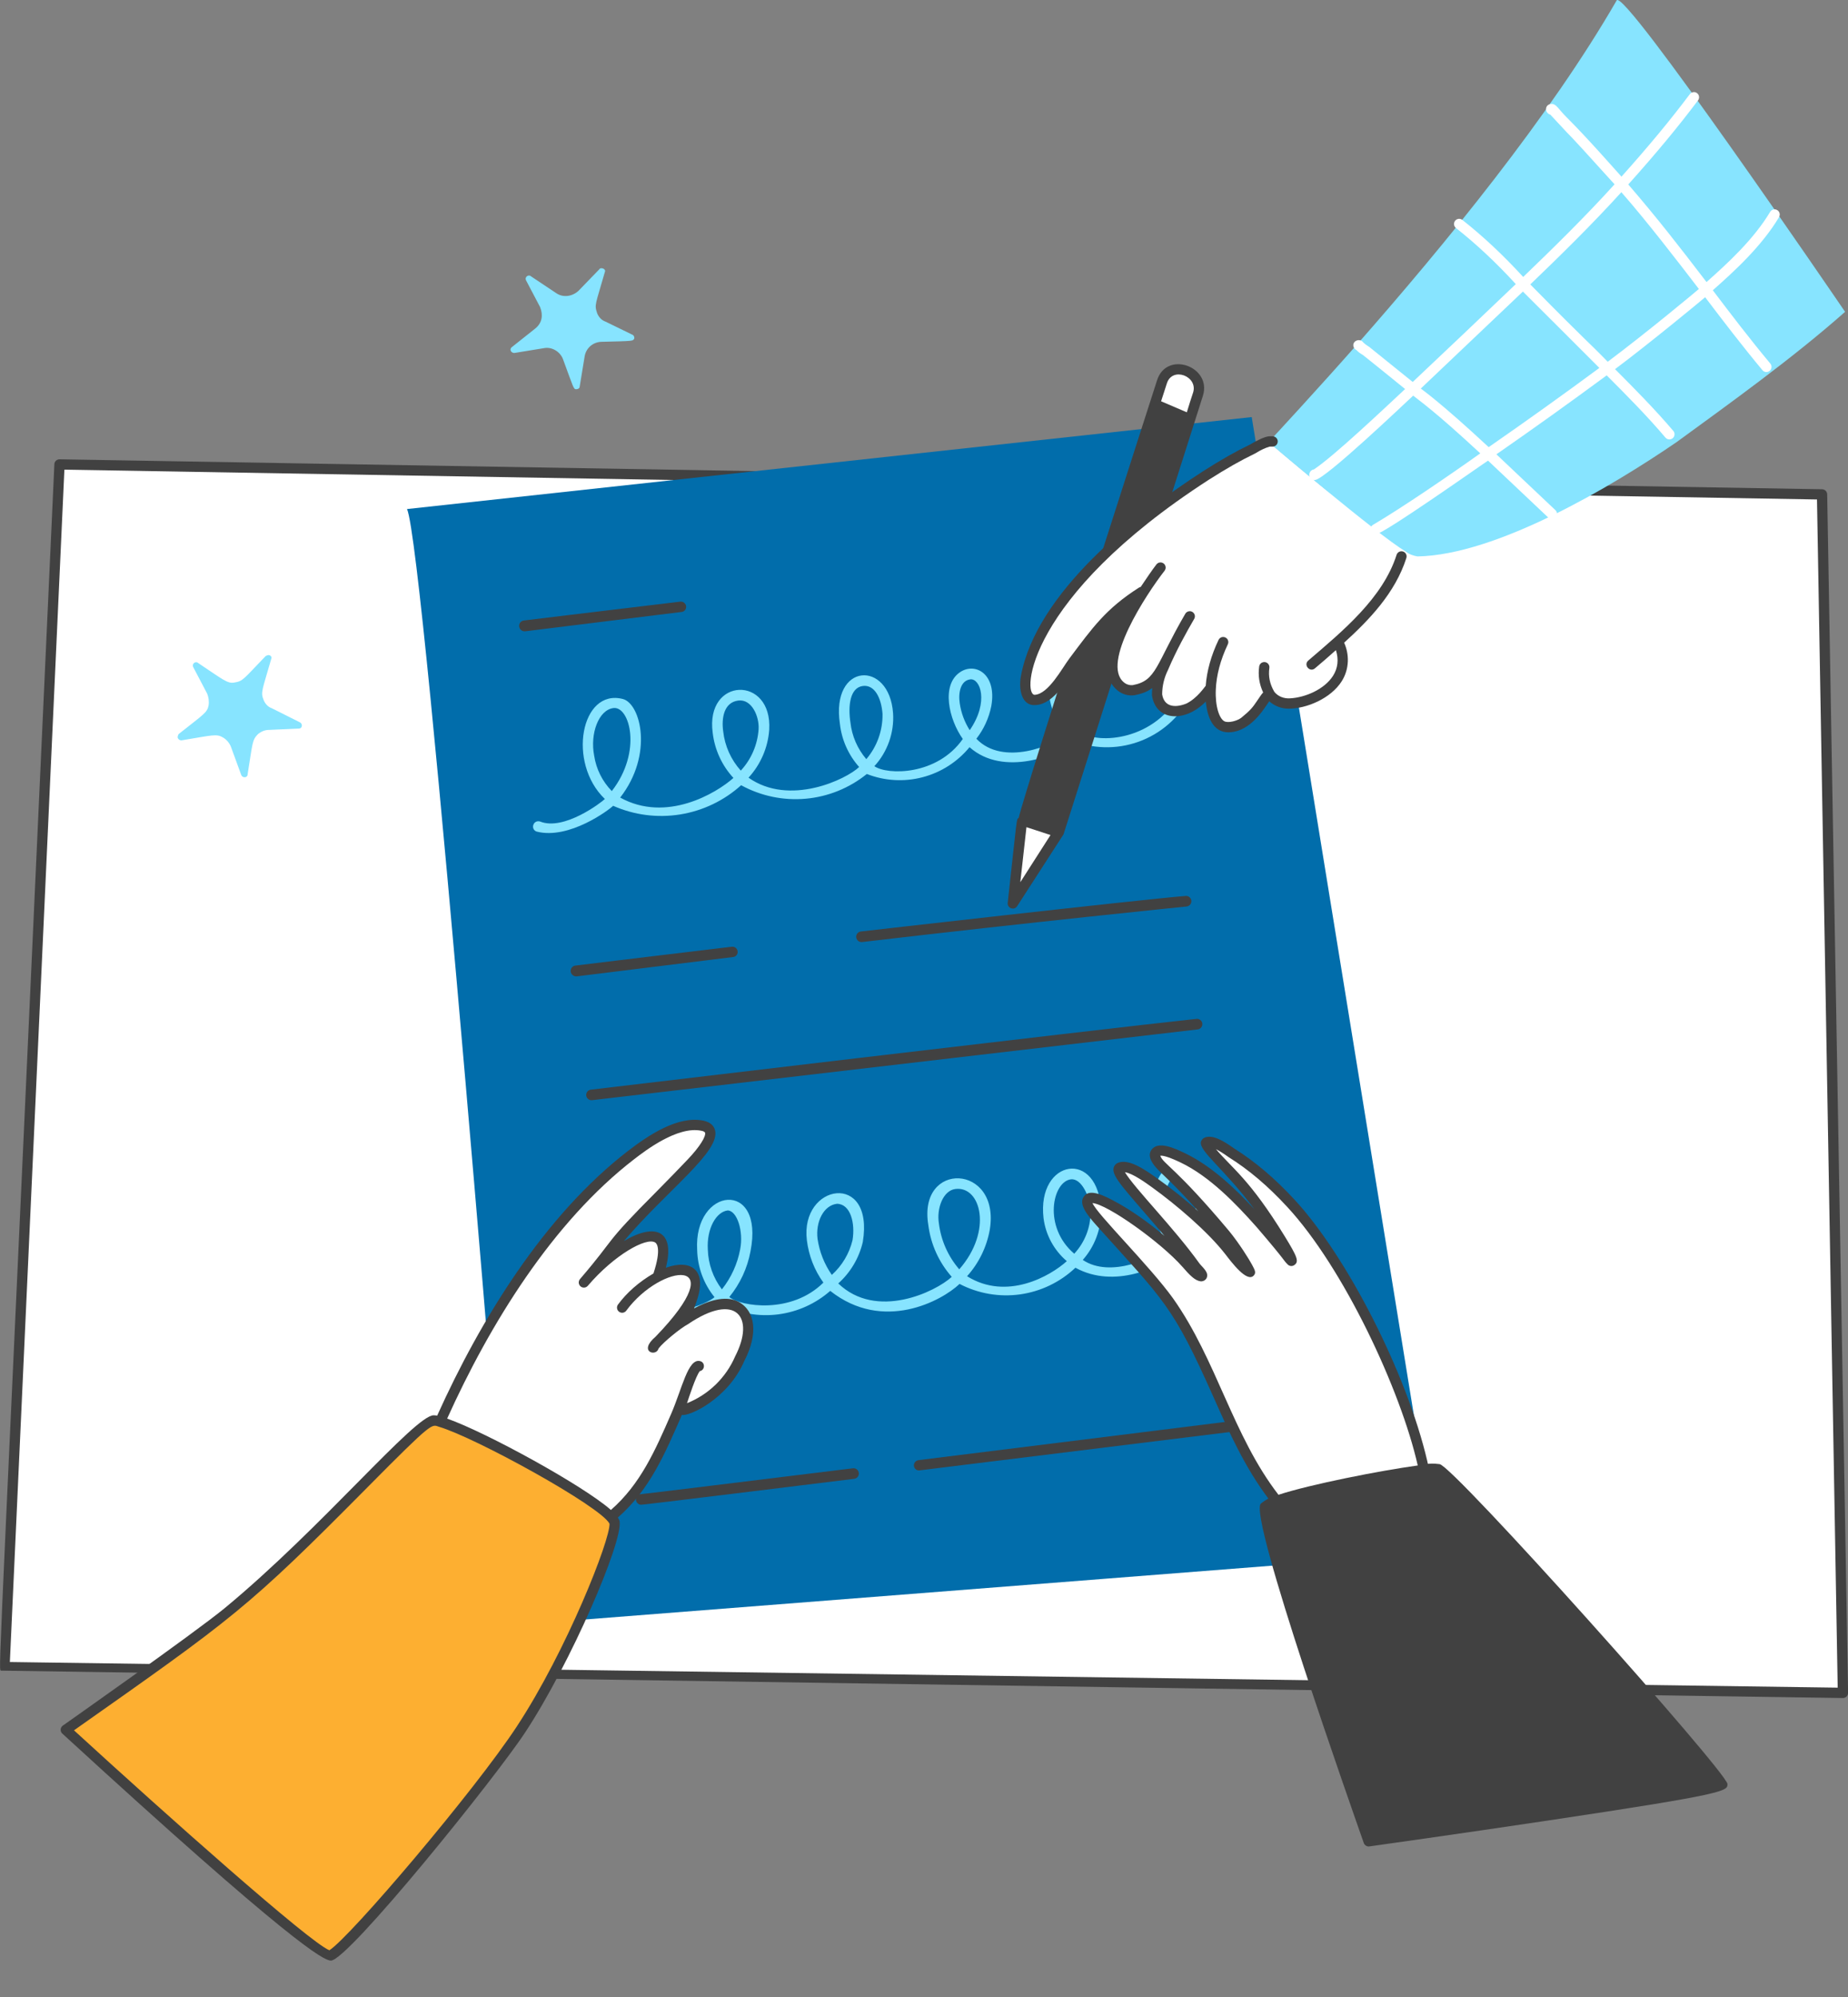 <svg width="50" height="54" viewBox="0 0 50 54" fill="none" xmlns="http://www.w3.org/2000/svg">
<rect x="0" y="0" width="50" height="54" fill="#808080" stroke="none"/>
<path d="M49.862 45.776L0.121 45.079L1.61 12.559L49.297 13.369L49.862 45.776Z" fill="white"/>
<path d="M49.863 45.916L0.02 45.175C-0.045 45.106 -0.012 45.157 1.471 12.553C1.472 12.516 1.488 12.482 1.515 12.457C1.541 12.433 1.576 12.419 1.612 12.42L49.3 13.23C49.336 13.231 49.37 13.245 49.396 13.271C49.421 13.296 49.436 13.331 49.437 13.367L50.002 45.774C50.002 45.792 49.999 45.811 49.992 45.828C49.985 45.845 49.975 45.861 49.962 45.874C49.949 45.887 49.934 45.898 49.917 45.905C49.9 45.912 49.881 45.916 49.863 45.916ZM0.267 44.942L49.721 45.635L49.161 13.506L1.742 12.7L0.267 44.942L0.267 44.942Z" fill="#414141"/>
<path d="M33.866 11.278L11.012 13.765C11.483 14.745 13.819 43.949 13.819 43.949L38.859 41.989L33.867 11.278H33.866V11.278Z" fill="#016DAB"/>
<path d="M14.518 22.486C14.5 22.48 14.483 22.47 14.469 22.458C14.455 22.445 14.443 22.43 14.435 22.413C14.427 22.396 14.422 22.377 14.422 22.358C14.421 22.339 14.424 22.32 14.431 22.303C14.437 22.285 14.447 22.268 14.459 22.254C14.472 22.24 14.487 22.229 14.504 22.22C14.521 22.212 14.54 22.208 14.558 22.207C14.577 22.206 14.596 22.209 14.614 22.215C15.261 22.474 16.281 21.692 16.365 21.605C15.34 20.625 15.72 18.61 16.851 18.901C17.333 19.024 17.688 20.402 16.78 21.567C18.026 22.256 19.376 21.453 19.844 21.036C19.532 20.699 19.336 20.271 19.283 19.815C19.077 18.302 20.902 18.259 20.812 19.735C20.777 20.217 20.579 20.673 20.252 21.029C21.36 21.811 22.899 21.074 23.245 20.74C22.956 20.415 22.774 20.009 22.725 19.576C22.474 17.915 24.061 17.836 24.163 19.285C24.18 19.546 24.143 19.807 24.056 20.053C23.969 20.299 23.834 20.526 23.657 20.718C24.009 20.964 25.355 20.975 26.05 19.982C25.677 19.461 25.448 18.513 25.989 18.167C26.4 17.906 26.974 18.235 26.821 19.092C26.757 19.414 26.619 19.717 26.417 19.976C27.136 20.73 28.521 20.164 28.868 19.83C28.585 19.532 28.413 19.146 28.381 18.736C28.243 17.312 29.702 17.35 29.735 18.586C29.736 19.037 29.573 19.472 29.276 19.811C29.684 20.114 31.267 20.061 31.969 18.679C32.005 18.609 32.059 18.55 32.138 18.567C32.217 18.583 32.289 18.665 32.251 18.736C31.982 19.316 31.504 19.773 30.912 20.016C30.32 20.259 29.659 20.27 29.06 20.046C28.661 20.424 27.146 21.02 26.232 20.204C25.905 20.602 25.46 20.887 24.96 21.017C24.462 21.148 23.934 21.117 23.453 20.929C22.98 21.311 22.404 21.544 21.799 21.598C21.194 21.652 20.586 21.525 20.052 21.233C19.59 21.65 19.017 21.924 18.403 22.023C17.788 22.122 17.158 22.041 16.589 21.789C16.496 21.886 15.403 22.714 14.518 22.486ZM16.599 19.146C16.196 19.196 15.96 19.836 16.076 20.435C16.131 20.796 16.298 21.13 16.553 21.391C17.382 20.325 17.037 19.092 16.599 19.146L16.599 19.146ZM23.348 18.549C22.991 18.593 22.943 19.098 23.009 19.534C23.049 19.901 23.199 20.247 23.439 20.528C23.729 20.188 23.885 19.753 23.878 19.306C23.847 18.877 23.665 18.51 23.348 18.549L23.348 18.549ZM19.977 18.943C19.584 18.991 19.517 19.422 19.567 19.778C19.611 20.172 19.778 20.543 20.043 20.838C20.327 20.531 20.497 20.135 20.525 19.718C20.546 19.376 20.341 18.898 19.977 18.943L19.977 18.943ZM28.981 17.952C28.691 17.988 28.633 18.369 28.666 18.71C28.693 19.049 28.833 19.369 29.063 19.62C29.738 18.781 29.404 17.899 28.981 17.951L28.981 17.952ZM26.251 18.371C25.988 18.403 25.923 18.736 25.967 19.018C26.005 19.277 26.097 19.524 26.237 19.745C26.768 18.974 26.518 18.337 26.251 18.37L26.251 18.371Z" fill="#87E4FF"/>
<path d="M32.105 24.512C32.105 24.512 27.915 24.935 23.32 25.474C23.283 25.477 23.246 25.465 23.218 25.442C23.189 25.418 23.171 25.385 23.166 25.348C23.162 25.311 23.171 25.274 23.193 25.245C23.215 25.215 23.248 25.195 23.284 25.189C23.284 25.189 30.842 24.326 32.076 24.227C32.114 24.223 32.151 24.234 32.181 24.258C32.21 24.282 32.229 24.317 32.233 24.355C32.237 24.393 32.225 24.43 32.202 24.46C32.178 24.489 32.143 24.508 32.105 24.512L32.105 24.512Z" fill="#414141"/>
<path d="M19.833 25.879L15.602 26.402C15.563 26.405 15.524 26.393 15.495 26.368C15.464 26.344 15.445 26.308 15.441 26.269C15.439 26.251 15.441 26.232 15.445 26.214C15.45 26.195 15.459 26.178 15.471 26.164C15.482 26.149 15.497 26.137 15.513 26.127C15.529 26.118 15.547 26.112 15.566 26.11C15.566 26.11 17.366 25.89 19.799 25.6C19.818 25.598 19.837 25.599 19.855 25.604C19.873 25.609 19.89 25.618 19.905 25.629C19.919 25.641 19.932 25.655 19.941 25.672C19.95 25.688 19.956 25.706 19.958 25.725C19.961 25.743 19.959 25.762 19.954 25.78C19.949 25.798 19.94 25.814 19.928 25.829C19.917 25.843 19.902 25.855 19.886 25.864C19.869 25.872 19.852 25.878 19.833 25.879Z" fill="#414141"/>
<path d="M18.439 16.548L14.207 17.071C14.168 17.074 14.13 17.062 14.1 17.038C14.07 17.013 14.051 16.977 14.047 16.938C14.045 16.92 14.046 16.901 14.051 16.883C14.056 16.865 14.065 16.848 14.076 16.833C14.088 16.818 14.102 16.806 14.118 16.796C14.135 16.787 14.153 16.781 14.171 16.779C14.171 16.779 15.972 16.559 18.405 16.269C18.423 16.267 18.442 16.268 18.46 16.273C18.479 16.278 18.495 16.287 18.51 16.299C18.525 16.31 18.537 16.325 18.547 16.341C18.556 16.357 18.562 16.375 18.564 16.394C18.566 16.413 18.565 16.431 18.559 16.449C18.554 16.467 18.546 16.483 18.534 16.498C18.522 16.512 18.508 16.524 18.491 16.533C18.475 16.541 18.457 16.547 18.439 16.548Z" fill="#414141"/>
<path d="M32.405 27.836C32.405 27.836 16.152 29.734 16.015 29.75C15.978 29.753 15.941 29.742 15.913 29.718C15.884 29.695 15.866 29.662 15.861 29.625C15.857 29.588 15.867 29.551 15.889 29.522C15.911 29.492 15.943 29.472 15.98 29.466C15.98 29.466 29.699 27.837 32.371 27.551C32.409 27.547 32.447 27.558 32.477 27.581C32.507 27.605 32.526 27.64 32.53 27.677C32.534 27.715 32.523 27.753 32.5 27.783C32.476 27.812 32.442 27.832 32.404 27.836L32.405 27.836Z" fill="#414141"/>
<path d="M22.463 34.906C22.068 35.253 21.578 35.474 21.056 35.541C20.535 35.608 20.005 35.517 19.535 35.28C19.308 35.491 17.854 36.2 16.943 35.441C16.918 35.415 16.903 35.381 16.902 35.345C16.901 35.309 16.913 35.274 16.936 35.246C16.96 35.219 16.993 35.201 17.029 35.197C17.065 35.193 17.101 35.203 17.13 35.224C17.923 35.783 19.136 35.258 19.332 35.076C19.04 34.716 18.875 34.27 18.863 33.807C18.76 32.092 20.695 31.875 20.305 33.839C20.221 34.291 20.024 34.715 19.732 35.072C20.041 35.329 21.411 35.543 22.278 34.682C22.034 34.345 21.881 33.951 21.831 33.538C21.642 32.003 23.662 31.666 23.344 33.585C23.243 34.018 23.011 34.409 22.68 34.705C23.715 35.7 25.31 34.933 25.751 34.527C25.404 34.135 25.183 33.647 25.117 33.127C24.825 31.375 27.073 31.467 26.78 33.25C26.697 33.719 26.484 34.156 26.165 34.51C27.239 35.18 28.416 34.508 28.864 34.102C28.516 33.806 28.291 33.391 28.234 32.938C28.049 31.339 29.736 31.046 29.791 32.759C29.792 33.242 29.616 33.708 29.296 34.069C30.044 34.575 31.26 34.013 31.63 33.678C31.374 33.358 31.228 32.965 31.214 32.556C31.171 30.477 33.956 31.604 32.025 33.685C32.339 33.903 32.723 33.995 33.101 33.942C33.479 33.89 33.823 33.696 34.065 33.401C34.087 33.37 34.119 33.35 34.155 33.343C34.192 33.336 34.229 33.343 34.26 33.364C34.291 33.384 34.313 33.416 34.322 33.452C34.33 33.488 34.324 33.526 34.305 33.558C33.862 34.235 32.577 34.487 31.819 33.889C31.41 34.262 30.152 34.862 29.097 34.28C28.685 34.67 28.161 34.922 27.599 35.001C27.037 35.079 26.465 34.98 25.962 34.718C25.483 35.175 23.895 36.038 22.463 34.906ZM25.849 32.151C25.513 32.193 25.337 32.682 25.403 33.081C25.459 33.54 25.651 33.973 25.954 34.323C26.863 33.288 26.542 32.064 25.85 32.151L25.849 32.151ZM28.974 31.89C28.477 31.952 28.211 33.175 29.065 33.901C29.351 33.594 29.509 33.189 29.508 32.769C29.495 32.343 29.253 31.856 28.975 31.89L28.974 31.89ZM31.913 31.741C31.557 31.785 31.242 32.681 31.84 33.474C32.139 33.179 32.342 32.802 32.424 32.39C32.45 32.142 32.272 31.696 31.915 31.74L31.913 31.741ZM19.689 32.731C19.376 32.769 19.117 33.222 19.151 33.789C19.162 34.179 19.296 34.555 19.532 34.865C19.782 34.55 19.952 34.178 20.026 33.783C20.123 33.294 19.942 32.737 19.689 32.731ZM22.646 32.551C22.284 32.592 22.063 33.039 22.12 33.501C22.172 33.851 22.304 34.184 22.506 34.474C22.783 34.225 22.978 33.898 23.066 33.536C23.143 33.077 23.014 32.557 22.646 32.551Z" fill="#87E4FF"/>
<path d="M24.887 39.759C24.869 39.762 24.85 39.762 24.832 39.758C24.814 39.754 24.797 39.746 24.782 39.735C24.768 39.724 24.755 39.711 24.746 39.695C24.736 39.679 24.73 39.662 24.728 39.643C24.723 39.606 24.733 39.568 24.757 39.538C24.78 39.508 24.814 39.488 24.852 39.483C29.156 38.949 33.708 38.38 33.708 38.38L33.743 38.665L24.887 39.759Z" fill="#414141"/>
<path d="M23.106 39.989C17.407 40.692 17.364 40.69 17.346 40.689C17.309 40.689 17.274 40.673 17.248 40.647C17.221 40.621 17.207 40.586 17.206 40.549C17.205 40.512 17.219 40.476 17.244 40.449C17.27 40.422 17.304 40.405 17.341 40.403C17.473 40.392 20.505 40.02 23.07 39.704C23.089 39.701 23.108 39.702 23.127 39.706C23.146 39.711 23.164 39.719 23.18 39.731C23.195 39.742 23.208 39.757 23.218 39.774C23.228 39.79 23.234 39.809 23.236 39.828C23.239 39.847 23.237 39.867 23.232 39.886C23.227 39.904 23.217 39.922 23.205 39.937C23.193 39.952 23.178 39.964 23.16 39.973C23.143 39.982 23.124 39.987 23.105 39.989L23.106 39.989Z" fill="#414141"/>
<path d="M31.434 10.335C31.382 10.506 31.322 10.693 31.246 10.92L32.188 11.315C32.282 11.052 32.337 10.825 32.396 10.656C32.633 9.969 31.617 9.747 31.435 10.336L31.434 10.335Z" fill="white"/>
<path d="M27.666 22.187L27.402 24.429L28.627 22.526L27.666 22.186V22.187Z" fill="white"/>
<path d="M31.303 10.291C31.264 10.418 27.74 21.343 27.562 22.116C27.496 22.167 27.53 22.013 27.265 24.413C27.248 24.559 27.441 24.627 27.52 24.504C28.935 22.308 28.77 22.577 28.779 22.549L32.548 10.697C32.791 9.906 31.558 9.466 31.303 10.291H31.303ZM31.569 10.373C31.714 9.901 32.417 10.173 32.282 10.611C32.235 10.755 32.173 10.939 32.111 11.149L31.415 10.851C31.469 10.687 31.524 10.517 31.569 10.373ZM27.772 22.367L28.423 22.58L27.606 23.855L27.772 22.367Z" fill="#414141"/>
<path d="M38.05 14.881C36.618 13.926 34.372 11.986 34.344 11.962C34.175 12.019 33.98 12.088 33.849 12.182C31.508 13.404 28.289 15.746 27.725 18.325C27.706 18.513 27.669 18.984 27.97 18.965C28.404 18.947 28.78 18.231 29.006 17.929C29.615 17.118 30.037 16.649 30.867 16.099C30.51 16.634 30.043 17.492 30.062 18.155C30.081 18.475 30.325 18.758 30.627 18.701C31.015 18.631 31.223 18.474 31.433 18.145C31.337 18.355 31.286 18.583 31.286 18.814C31.343 19.191 31.663 19.379 32.134 19.191C32.347 19.067 32.584 18.899 32.736 18.707C32.722 19.167 32.835 19.551 33.038 19.662C33.208 19.756 33.525 19.659 33.66 19.549C33.993 19.277 34.018 19.21 34.244 18.871L34.338 18.795C34.804 19.46 36.835 18.739 36.24 17.295C37.743 15.961 37.795 15.325 38.049 14.881H38.05V14.881Z" fill="white"/>
<path d="M43.741 0.011C41.927 3.155 39.111 6.594 36.713 9.318C35.701 10.466 34.403 11.873 34.32 11.956C34.348 11.981 37.258 14.449 38.032 14.914C38.126 14.989 38.239 15.027 38.352 15.046C40.491 15.008 43.596 13.164 45.361 11.956C46.822 10.891 48.501 9.688 49.921 8.432C49.699 8.108 43.939 -0.336 43.741 0.01H43.741V0.011Z" fill="#87E4FF"/>
<path d="M48.137 5.866C48.154 5.834 48.158 5.797 48.148 5.763C48.138 5.728 48.116 5.699 48.085 5.681C48.054 5.662 48.017 5.656 47.983 5.664C47.948 5.672 47.917 5.694 47.897 5.723C47.453 6.47 46.737 7.126 46.172 7.627C45.44 6.671 44.842 5.899 44.055 4.988C44.811 4.145 45.412 3.42 45.943 2.713C45.954 2.698 45.962 2.682 45.966 2.664C45.971 2.646 45.972 2.628 45.969 2.61C45.967 2.591 45.96 2.574 45.951 2.558C45.942 2.543 45.929 2.529 45.915 2.518C45.9 2.507 45.884 2.499 45.866 2.494C45.848 2.49 45.83 2.489 45.812 2.492C45.794 2.494 45.776 2.5 45.761 2.51C45.745 2.519 45.731 2.531 45.72 2.546C45.2 3.239 44.61 3.951 43.871 4.777C43.603 4.479 42.957 3.741 42.369 3.153C42.167 2.95 42.105 2.81 41.988 2.81C41.79 2.81 41.78 3.051 41.947 3.101C42.931 4.168 41.966 3.088 43.684 4.984C42.888 5.862 42.029 6.704 41.212 7.489C40.668 6.896 40.129 6.391 39.568 5.949C39.554 5.937 39.537 5.928 39.519 5.923C39.502 5.918 39.483 5.916 39.465 5.918C39.446 5.92 39.428 5.925 39.412 5.934C39.396 5.943 39.381 5.955 39.37 5.97C39.358 5.985 39.35 6.001 39.345 6.019C39.34 6.037 39.339 6.056 39.341 6.074C39.343 6.093 39.35 6.11 39.359 6.126C39.368 6.142 39.381 6.156 39.396 6.168C39.945 6.601 40.474 7.096 41.012 7.682C40.085 8.568 39.156 9.45 38.223 10.329C38.223 10.329 37.101 9.426 37.046 9.38C37.046 9.38 36.966 9.334 36.886 9.262C36.814 9.149 36.616 9.193 36.615 9.337C36.615 9.363 36.623 9.389 36.638 9.412C36.652 9.434 36.672 9.452 36.697 9.463C36.746 9.515 36.812 9.564 36.869 9.595C36.971 9.68 36.873 9.59 38.017 10.52C37.493 11.007 36.106 12.324 35.549 12.694C35.516 12.698 35.485 12.714 35.463 12.739C35.44 12.764 35.426 12.795 35.424 12.829C35.417 12.931 35.502 12.993 35.588 12.978C35.892 12.924 37.988 10.927 38.235 10.698C38.397 10.83 38.806 11.104 40.051 12.259C39.317 12.784 37.912 13.745 37.151 14.19C37.029 14.262 37.08 14.45 37.221 14.45C37.425 14.45 40.181 12.501 40.261 12.456C40.517 12.695 41.603 13.727 41.893 13.998C41.92 14.023 41.956 14.036 41.993 14.035C42.03 14.034 42.065 14.018 42.09 13.991C42.115 13.964 42.129 13.928 42.127 13.892C42.126 13.855 42.11 13.82 42.083 13.794C41.794 13.524 40.731 12.514 40.487 12.285C41.492 11.588 42.487 10.876 43.471 10.15C44.014 10.693 44.571 11.255 45.066 11.839C45.091 11.865 45.124 11.88 45.16 11.882C45.196 11.884 45.231 11.872 45.258 11.849C45.285 11.826 45.302 11.793 45.306 11.758C45.31 11.723 45.3 11.687 45.279 11.659C44.785 11.077 44.235 10.521 43.697 9.982C44.618 9.294 46.021 8.136 46.135 8.037C46.627 8.686 47.149 9.367 47.685 10.01C47.708 10.039 47.742 10.056 47.779 10.06C47.816 10.063 47.852 10.052 47.881 10.028C47.909 10.005 47.927 9.971 47.93 9.934C47.934 9.897 47.922 9.86 47.899 9.832C47.361 9.188 46.837 8.503 46.342 7.849C46.919 7.339 47.666 6.659 48.138 5.866L48.137 5.866ZM38.441 10.507C38.471 10.479 41.175 7.912 41.204 7.884C41.302 7.984 43.008 9.679 43.273 9.949C42.285 10.678 41.287 11.392 40.278 12.091C38.973 10.878 38.469 10.53 38.441 10.507V10.507ZM43.499 9.782C42.913 9.18 43.027 9.339 41.404 7.691C42.218 6.91 43.072 6.072 43.868 5.197C44.568 5.995 45.402 7.08 45.965 7.814C45.903 7.87 44.559 8.99 43.499 9.782H43.499Z" fill="white"/>
<path d="M37.961 14.913C37.943 14.908 37.925 14.906 37.907 14.907C37.888 14.909 37.871 14.914 37.854 14.922C37.838 14.931 37.824 14.942 37.812 14.956C37.8 14.97 37.791 14.986 37.786 15.004C37.414 16.172 36.329 17.064 35.398 17.861C35.258 17.98 35.439 18.192 35.578 18.072C35.756 17.921 35.958 17.749 36.145 17.58C36.224 17.834 36.199 18.067 36.067 18.274C35.831 18.645 35.309 18.861 34.911 18.883C34.735 18.897 34.573 18.828 34.478 18.706C34.356 18.498 34.312 18.287 34.344 18.061C34.349 18.025 34.34 17.988 34.318 17.958C34.296 17.929 34.263 17.909 34.226 17.904C34.19 17.899 34.153 17.908 34.123 17.93C34.093 17.953 34.074 17.985 34.069 18.022C34.035 18.261 34.069 18.494 34.176 18.725C34.148 18.748 34.056 18.886 34.006 18.96C33.888 19.135 33.829 19.209 33.588 19.406C33.483 19.492 33.228 19.56 33.124 19.502C32.996 19.433 32.876 19.117 32.895 18.65C32.911 18.256 33.021 17.843 33.22 17.423C33.236 17.39 33.238 17.352 33.226 17.317C33.214 17.282 33.188 17.253 33.154 17.238C33.121 17.222 33.083 17.22 33.048 17.232C33.013 17.245 32.985 17.27 32.969 17.304C32.769 17.724 32.652 18.141 32.622 18.544C32.592 18.573 32.4 18.874 32.101 19.024C31.783 19.152 31.497 19.11 31.444 18.776C31.444 18.551 31.497 18.325 31.602 18.115C31.827 17.585 32.099 17.1 32.31 16.736C32.329 16.704 32.334 16.666 32.325 16.631C32.315 16.595 32.292 16.565 32.26 16.546C32.228 16.527 32.19 16.522 32.155 16.532C32.119 16.541 32.088 16.564 32.07 16.596C31.262 17.983 31.295 18.407 30.647 18.526C30.604 18.53 30.56 18.526 30.519 18.512C30.478 18.5 30.44 18.478 30.407 18.45C29.789 17.937 31.006 16.079 31.509 15.433C31.531 15.404 31.542 15.367 31.537 15.33C31.532 15.294 31.514 15.26 31.485 15.238C31.455 15.215 31.418 15.205 31.382 15.209C31.345 15.214 31.312 15.233 31.289 15.262C31.17 15.415 31.008 15.656 30.864 15.87C30.847 15.874 30.83 15.88 30.815 15.89C29.919 16.462 29.563 16.967 28.932 17.808C28.732 18.074 28.369 18.766 27.998 18.788C27.653 18.809 27.748 16.177 32.698 12.978C33.184 12.668 33.569 12.45 33.959 12.262C34.109 12.169 34.239 12.108 34.356 12.076H34.432C34.469 12.076 34.504 12.062 34.53 12.036C34.556 12.01 34.571 11.974 34.571 11.937C34.571 11.9 34.556 11.865 34.53 11.839C34.504 11.813 34.469 11.798 34.432 11.798H34.338C34.228 11.798 33.954 11.938 33.825 12.019C33.439 12.204 33.045 12.427 32.548 12.744C30.655 13.967 28.057 16.032 27.626 18.259C27.552 18.631 27.637 19.091 28.013 19.066C28.545 19.044 28.911 18.3 29.155 17.974C29.61 17.367 29.947 16.887 30.507 16.447C30.128 17.112 29.639 18.175 30.229 18.664C30.292 18.718 30.366 18.757 30.445 18.781C30.524 18.804 30.607 18.811 30.689 18.8C31.28 18.693 31.165 18.433 31.167 18.796C31.268 19.503 32.06 19.548 32.624 18.971C32.664 19.384 32.818 19.802 33.233 19.802C33.66 19.802 33.997 19.469 34.236 19.116C34.266 19.071 34.3 19.021 34.341 18.963C34.485 19.092 34.671 19.163 34.864 19.163C35.353 19.163 36.006 18.887 36.301 18.423C36.514 18.088 36.508 17.686 36.367 17.379C37.042 16.765 37.749 16.036 38.051 15.088C38.056 15.07 38.058 15.052 38.057 15.034C38.055 15.016 38.05 14.998 38.042 14.982C38.033 14.966 38.022 14.951 38.008 14.939C37.994 14.928 37.978 14.919 37.96 14.913L37.961 14.913Z" fill="#414141"/>
<path d="M16.609 41.16C16.684 41.612 15.383 44.777 14.084 46.756C13.009 48.395 9.451 52.639 8.921 52.88C8.583 53.033 1.762 46.775 1.762 46.775C1.762 46.775 5.305 44.289 6.152 43.591C8.641 41.54 11.333 38.391 11.691 38.41C12.239 38.41 16.609 40.737 16.609 41.16L16.609 41.16Z" fill="#FDAF31"/>
<path d="M16.138 34.321C16.967 33.529 18.38 32.776 17.814 34.49L17.852 34.528C18.455 34.226 19.013 34.262 18.756 35.093C18.697 35.287 18.621 35.476 18.53 35.658C19.968 34.678 20.628 35.517 20.019 36.694C19.736 37.354 19.171 37.863 18.493 38.089L18.399 38.051C17.909 39.163 17.494 40.237 16.533 41.028C16.006 40.444 12.859 38.729 11.898 38.447C13.084 35.779 14.754 33.001 17.08 31.212C17.57 30.835 18.361 30.29 19.002 30.42C19.567 30.535 18.866 31.265 18.7 31.438C17.814 32.362 16.854 33.209 16.138 34.321Z" fill="white"/>
<path d="M19.968 35.195C19.61 35.016 19.137 35.185 18.779 35.381C18.813 35.292 18.844 35.204 18.87 35.116C19.121 34.329 18.683 34.043 18.016 34.28C18.267 33.304 17.762 33.038 16.88 33.559C18.072 32.159 19.517 31.126 19.343 30.55C19.316 30.46 19.239 30.345 19.029 30.303C18.341 30.161 17.539 30.701 16.994 31.12C14.73 32.862 13.002 35.676 11.828 38.28C11.798 38.274 11.767 38.271 11.736 38.27C11.231 38.26 8.719 41.305 6.082 43.483C5.247 44.169 1.735 46.636 1.7 46.661C1.683 46.673 1.669 46.688 1.659 46.706C1.648 46.724 1.642 46.745 1.641 46.766C1.64 46.786 1.643 46.807 1.651 46.827C1.658 46.846 1.67 46.863 1.686 46.877C7.881 52.559 8.761 53.016 8.953 53.016C9.416 53.016 13.406 48.072 14.218 46.832C15.449 44.959 16.856 41.689 16.764 41.137C16.759 41.108 16.738 41.069 16.717 41.035C17.583 40.278 17.989 39.312 18.45 38.259C18.622 38.313 19.694 37.841 20.141 36.796C20.515 36.073 20.448 35.444 19.967 35.194L19.968 35.195ZM13.986 46.68C12.845 48.421 9.468 52.388 8.912 52.736C8.384 52.532 4.474 49.053 2.002 46.789C6.328 43.744 6.689 43.5 9.943 40.217C11.727 38.416 11.676 38.514 11.877 38.581C12.855 38.868 16.245 40.73 16.491 41.201C16.514 41.63 15.337 44.624 13.986 46.68V46.68ZM19.89 36.678C19.64 37.255 19.172 37.71 18.588 37.943C18.638 37.792 18.829 37.2 18.935 37.076C19.079 37.047 19.084 36.84 18.941 36.805C18.613 36.722 18.453 37.56 18.153 38.245C17.73 39.215 17.329 40.133 16.529 40.83C15.774 40.165 13.144 38.726 12.098 38.36C13.252 35.806 14.951 33.043 17.164 31.341C17.453 31.119 18.33 30.443 18.974 30.576C19.008 30.582 19.067 30.599 19.076 30.63C19.105 30.724 18.941 31.004 18.597 31.363C18.331 31.64 18.059 31.923 17.791 32.192C16.268 33.717 16.714 33.397 15.692 34.588C15.68 34.602 15.671 34.618 15.666 34.635C15.66 34.653 15.658 34.671 15.659 34.689C15.661 34.708 15.666 34.725 15.674 34.742C15.682 34.758 15.694 34.772 15.707 34.784C15.721 34.796 15.737 34.805 15.755 34.811C15.772 34.816 15.79 34.819 15.809 34.817C15.827 34.816 15.845 34.811 15.861 34.803C15.877 34.794 15.892 34.783 15.904 34.769C16.618 33.934 17.488 33.447 17.727 33.598C17.771 33.626 17.899 33.768 17.682 34.428L17.679 34.436C17.288 34.664 16.959 34.953 16.722 35.274C16.711 35.289 16.703 35.306 16.698 35.324C16.693 35.341 16.692 35.36 16.695 35.378C16.698 35.397 16.704 35.414 16.713 35.43C16.723 35.446 16.735 35.46 16.75 35.471C16.765 35.482 16.782 35.49 16.8 35.494C16.818 35.498 16.837 35.499 16.855 35.496C16.873 35.493 16.891 35.487 16.906 35.477C16.922 35.467 16.936 35.454 16.946 35.439C17.894 34.154 19.869 33.941 17.737 36.145C17.255 36.555 17.76 36.697 17.817 36.465C17.951 36.287 18.427 35.904 18.608 35.811C19.919 34.917 20.438 35.618 19.89 36.677V36.678Z" fill="#414141"/>
<path d="M38.501 39.747C37.596 39.86 35.411 40.275 34.544 40.576C33.263 38.937 32.84 36.889 31.661 35.225C31.13 34.474 30.448 33.856 29.872 33.153C29.795 33.059 29.363 32.625 29.476 32.474C29.589 32.286 30.21 32.663 30.305 32.738C30.908 33.115 31.478 33.544 31.982 34.038C32.077 34.131 32.378 34.528 32.528 34.547C32.622 34.547 32.434 34.377 32.377 34.283C31.402 32.918 30.034 31.714 30.343 31.608C30.607 31.516 31.115 31.909 31.303 32.041C31.924 32.475 32.499 32.992 33.037 33.548C33.259 33.778 33.562 34.287 33.847 34.434C33.893 34.458 33.661 34.085 33.639 34.057C33.493 33.84 33.342 33.627 33.187 33.416C31.744 31.695 31.165 31.431 31.303 31.212C31.434 31.004 31.981 31.306 32.113 31.381C32.904 31.777 33.569 32.469 34.148 33.134C34.432 33.46 34.709 33.793 34.977 34.133C35.034 34.095 34.657 33.511 34.638 33.473C34.244 32.813 33.777 32.2 33.244 31.646C33.207 31.607 32.565 30.986 32.678 30.93C32.867 30.854 33.225 31.137 33.357 31.212C33.947 31.593 34.485 32.049 34.958 32.569C36.648 34.425 38.377 38.388 38.5 39.747L38.501 39.747Z" fill="white"/>
<path d="M46.739 48.239C46.669 47.854 39.321 39.638 38.951 39.591C38.577 39.543 38.649 39.644 38.617 39.509C38.066 37.152 36.453 33.982 35.023 32.437C34.488 31.859 33.955 31.408 33.387 31.052C33.104 30.85 32.812 30.675 32.597 30.76C32.572 30.77 32.55 30.785 32.532 30.805C32.514 30.825 32.501 30.848 32.493 30.874C32.433 31.128 33.121 31.598 33.941 32.701C33.413 32.129 32.762 31.517 32.059 31.183C31.787 31.053 31.326 30.832 31.148 31.101C30.999 31.327 31.308 31.613 31.47 31.766C31.735 32.017 32.007 32.292 32.425 32.756C32.063 32.431 31.681 32.127 31.284 31.846C30.935 31.597 30.54 31.338 30.26 31.439C30.231 31.449 30.203 31.465 30.181 31.488C30.159 31.51 30.143 31.537 30.133 31.567C30.058 31.817 30.472 32.196 31.507 33.42C31.045 33.031 30.597 32.727 30.257 32.538C29.869 32.321 29.477 32.128 29.326 32.354C29.175 32.555 29.413 32.853 29.67 33.14C31.512 35.188 31.725 35.292 32.833 37.779C33.247 38.709 33.675 39.669 34.318 40.523C34.246 40.561 34.178 40.606 34.115 40.658C33.757 40.956 36.643 49.102 36.899 49.836C36.91 49.867 36.931 49.892 36.958 49.909C36.986 49.926 37.018 49.933 37.05 49.928C37.074 49.925 39.471 49.589 41.837 49.235C46.742 48.502 46.742 48.432 46.739 48.239V48.239ZM34.591 40.42C33.349 38.812 32.921 36.779 31.737 35.107C31.112 34.236 29.677 32.829 29.559 32.532C29.962 32.562 31.413 33.597 31.992 34.255C32.189 34.481 32.329 34.63 32.49 34.649C32.563 34.649 32.623 34.613 32.649 34.553C32.716 34.402 32.526 34.262 32.453 34.165C31.767 33.207 30.7 32.136 30.436 31.697C30.65 31.727 31.019 31.997 31.184 32.116C31.81 32.567 32.683 33.306 33.155 33.917C33.32 34.13 33.736 34.688 33.92 34.493C33.989 34.419 33.96 34.356 33.877 34.202C33.797 34.052 33.528 33.621 33.256 33.289C31.81 31.564 31.473 31.476 31.393 31.252C31.441 31.244 31.573 31.259 31.939 31.433C32.727 31.809 33.437 32.546 34.005 33.187C34.842 34.163 34.699 34.051 34.841 34.193C34.864 34.216 34.894 34.23 34.926 34.233C34.958 34.236 34.99 34.228 35.017 34.21C35.159 34.116 35.091 33.97 34.763 33.435C33.819 31.896 33.339 31.593 32.9 31.075C32.982 31.116 33.093 31.183 33.245 31.292C33.786 31.63 34.301 32.066 34.819 32.626C36.358 34.281 37.902 37.602 38.359 39.627C37.364 39.762 35.434 40.141 34.591 40.42L34.591 40.42Z" fill="#414141"/>
<path d="M17.118 9.055L16.383 8.697C16.27 8.659 16.195 8.565 16.157 8.471C16.077 8.232 16.109 8.253 16.364 7.359C16.409 7.27 16.249 7.214 16.213 7.284L15.648 7.868C15.479 8.019 15.234 8.056 15.045 7.924L14.367 7.472C14.307 7.412 14.184 7.484 14.235 7.585L14.612 8.301C14.699 8.519 14.671 8.732 14.48 8.885L13.839 9.394C13.777 9.456 13.832 9.545 13.915 9.545L14.725 9.413C14.932 9.375 15.157 9.508 15.233 9.714C15.525 10.503 15.515 10.525 15.591 10.525C15.629 10.525 15.685 10.506 15.685 10.449L15.818 9.639C15.835 9.531 15.889 9.432 15.972 9.359C16.055 9.287 16.16 9.246 16.27 9.243C17.181 9.222 17.104 9.219 17.155 9.168C17.174 9.13 17.155 9.074 17.118 9.055V9.055Z" fill="#87E4FF"/>
<path d="M8.111 19.531L7.358 19.153C7.245 19.116 7.169 19.021 7.132 18.927C7.046 18.714 7.096 18.668 7.339 17.816C7.358 17.778 7.339 17.741 7.301 17.721C7.264 17.703 7.226 17.721 7.188 17.74C6.576 18.373 6.58 18.417 6.341 18.456C6.158 18.493 6.032 18.376 5.361 17.928C5.301 17.869 5.179 17.941 5.229 18.041L5.606 18.758C5.643 18.852 5.662 18.965 5.643 19.078C5.605 19.271 5.517 19.308 4.833 19.85C4.814 19.888 4.796 19.926 4.814 19.963C4.823 19.981 4.837 19.995 4.853 20.005C4.87 20.015 4.889 20.02 4.909 20.02C5.759 19.881 5.857 19.835 6.039 19.945C6.133 20.001 6.209 20.095 6.247 20.19L6.529 20.962C6.572 21.048 6.699 21.028 6.699 20.943C6.838 20.084 6.818 20.014 6.981 19.85C7.075 19.775 7.17 19.737 7.283 19.737L8.093 19.7C8.178 19.7 8.198 19.573 8.112 19.53L8.111 19.53V19.531Z" fill="#87E4FF"/>
</svg>
